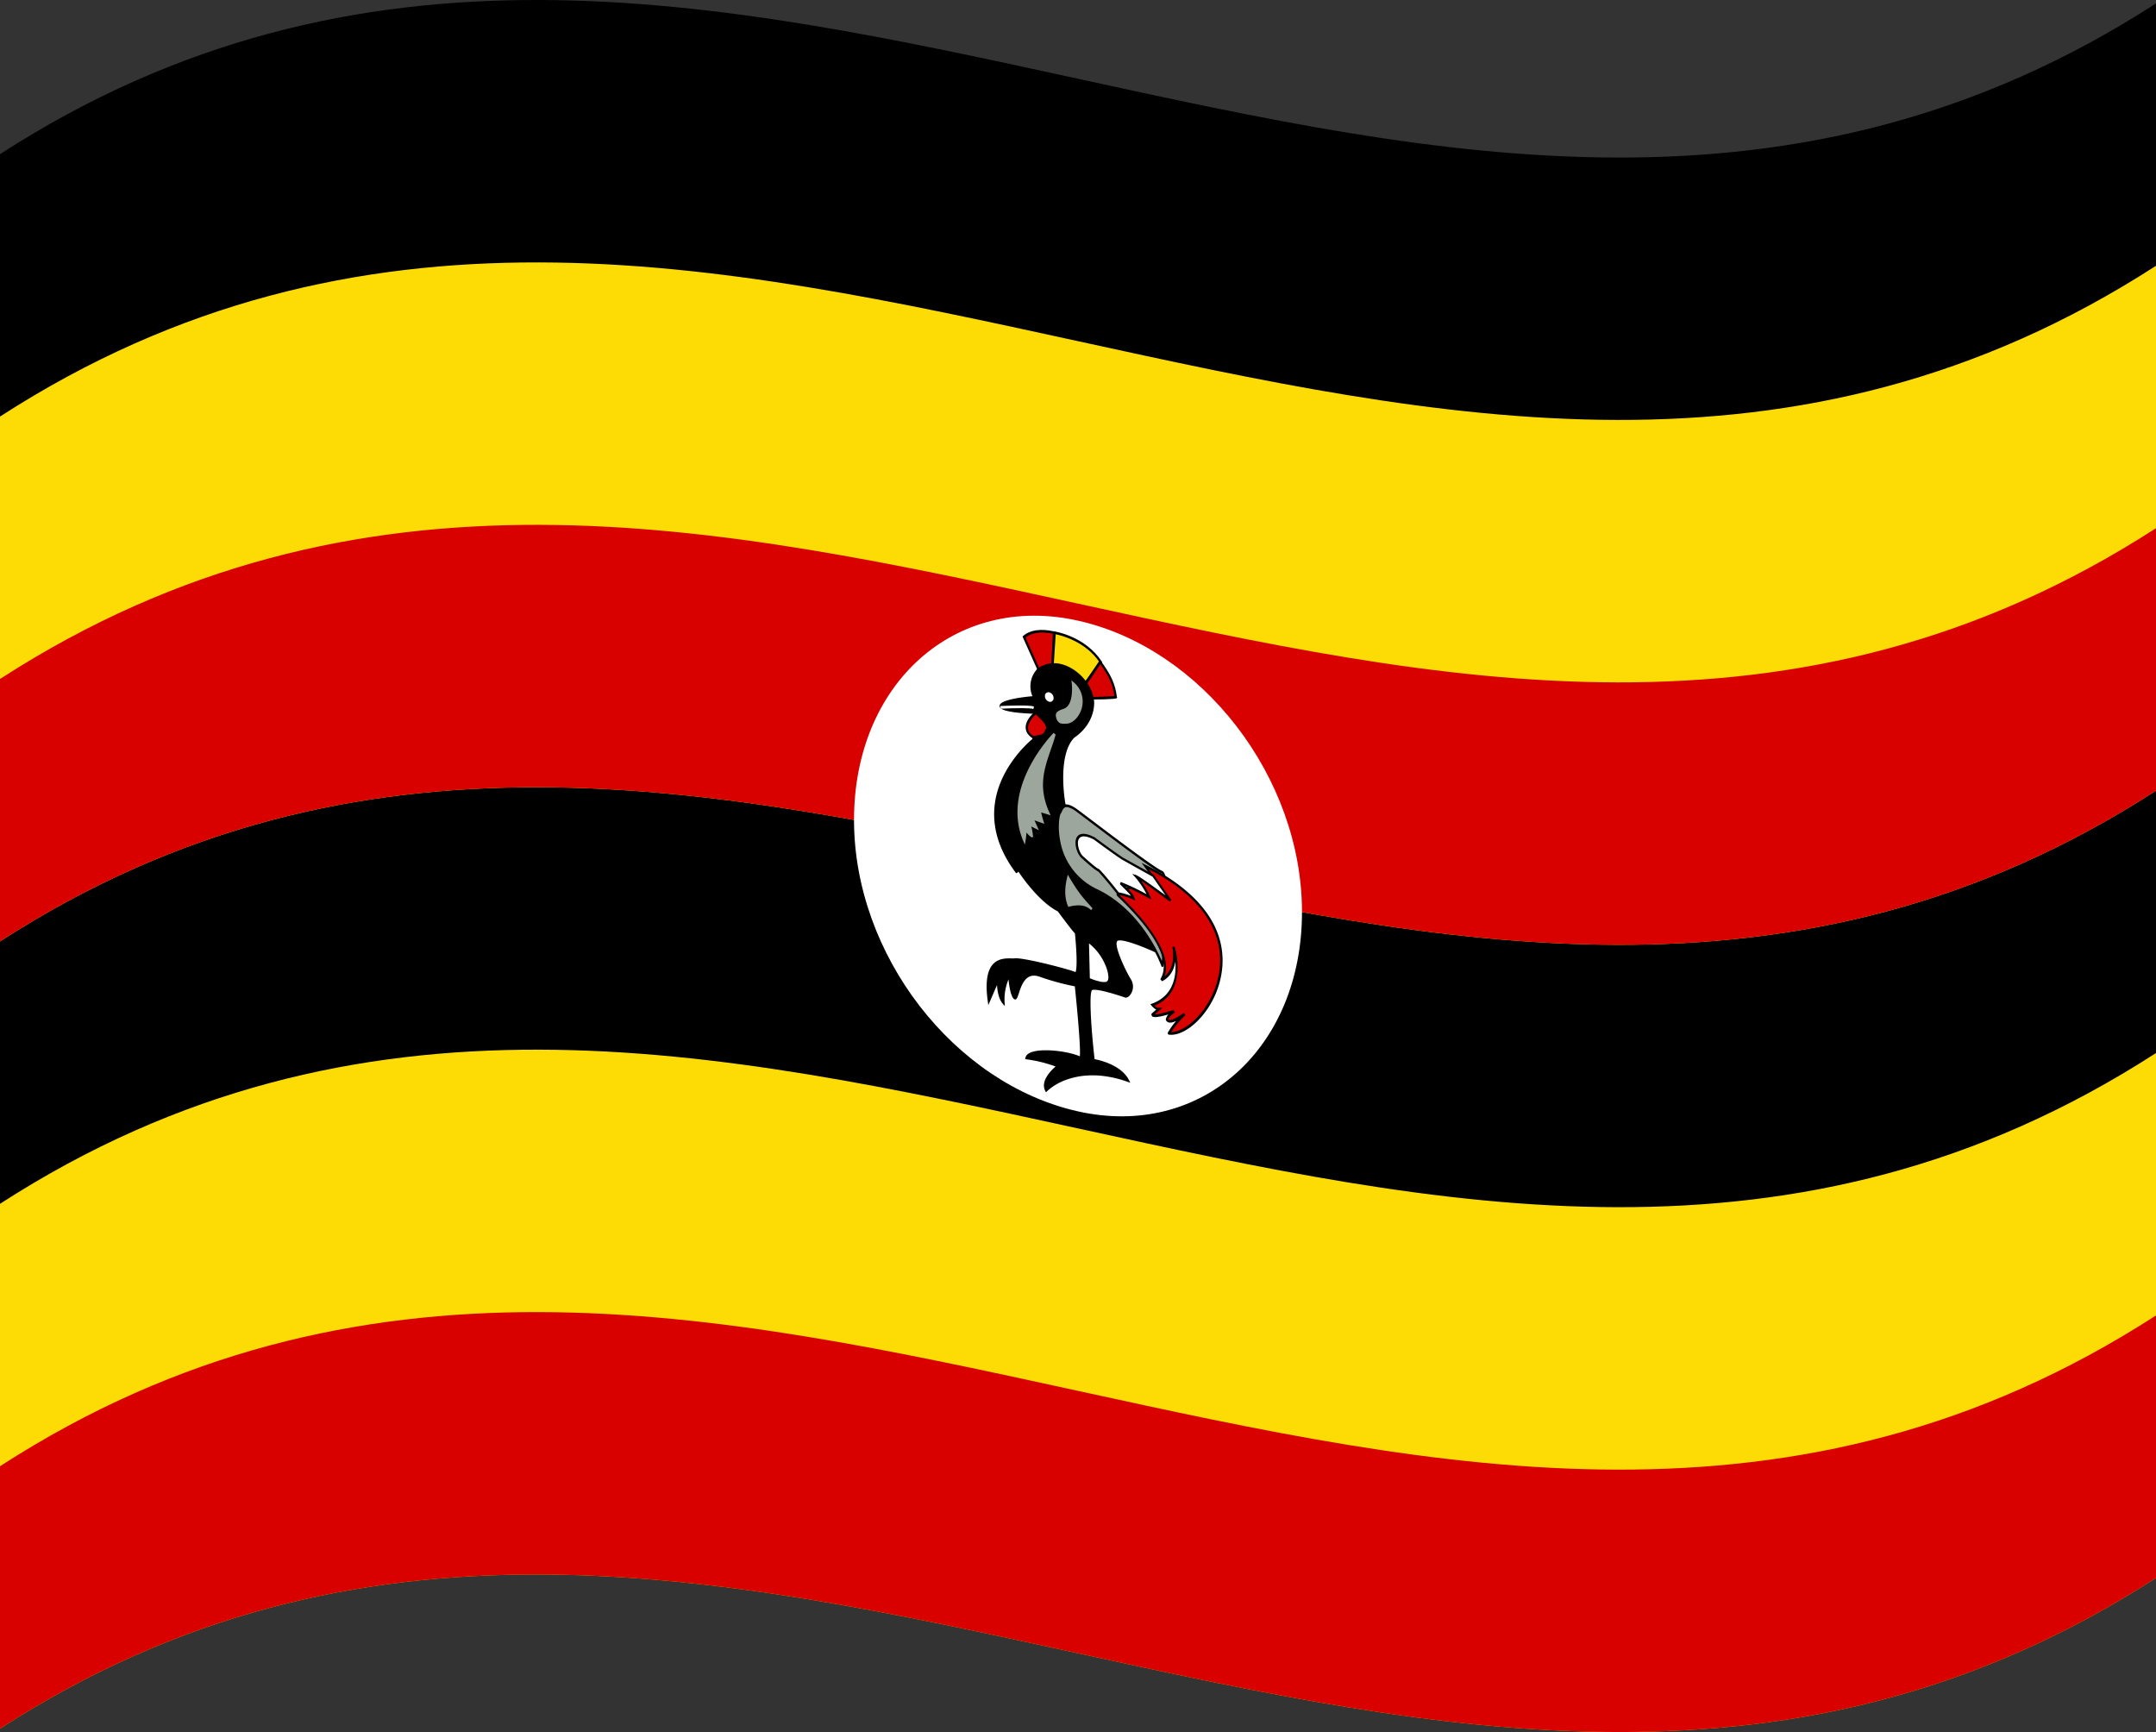 <svg xmlns="http://www.w3.org/2000/svg" viewBox="0 0 1260 1012.04">
  <rect x="0" y="0" width="1260" height="1012.04" fill="#333333" stroke="none"/>
  <g>
    <path d="M0,90.08v920C420,738.76,840,1193.28,1260,922V2C840,273.28,420-181.24,0,90.08Z"/>
    <path d="M0,550.08C420,278.76,840,733.28,1260,462V155.3C840,426.62,420-27.91,0,243.41Z" style="fill: #fcdc04"/>
    <path d="M0,550.08C420,278.76,840,733.28,1260,462V308.63C840,580,420,125.43,0,396.74Z" style="fill: #d90000"/>
    <path d="M0,1010.08C420,738.76,840,1193.28,1260,922V615.3C840,886.62,420,432.09,0,703.41Z" style="fill: #fcdc04"/>
    <path d="M0,1010.08C420,738.76,840,1193.28,1260,922V768.63C840,1040,420,585.43,0,856.74Z" style="fill: #d90000"/>
    <path d="M630,362.66C557.71,346.5,499.1,399.74,499.1,479.1c0,79,58.61,154.14,130.9,170.29s130.9-37.08,130.9-116.45C760.9,454,702.29,378.81,630,362.66Z" style="fill: #fff"/>
    <path d="M606.93,391.2l8.19-2.95s.89-17.91.89-18.57c-8.78-1.91-14.3-.33-17.57,2.55Z" style="fill: #d90000"/>
    <path d="M597.94,371.58l-.37.33q4.54,10.13,9.07,20.26l9.16-3.3c0-.14,0-.29,0-.43.09-1.83.89-17.95.89-18.61v-.76l-.7-.15C608.13,367.2,601.88,368.12,597.94,371.58Zm16.5,16-7.23,2.61q-3.94-8.84-7.9-17.66c3.56-2.87,9.06-3.65,16-2.27C615.17,372.91,614.75,381.47,614.44,387.62Z"/>
    <path d="M616.31,369.75q-.6,9.33-1.19,18.66L634,399.71s9.53-12.77,9.38-12.64C633.89,372.44,616.31,369.75,616.31,369.75Z" style="fill: #fcdc04"/>
    <path d="M644,386.7c-9.65-14.81-27-17.63-27.69-17.73l-.62-.09q-.63,9.94-1.27,19.9l19.92,11.9,5-6.71C644.38,387.16,644.38,387.16,644,386.7Zm-10.19,12L615.85,388q.55-8.7,1.12-17.4c3.1.64,17.31,4.11,25.57,16.3C641.39,388.52,637,394.45,633.77,398.74Z"/>
    <path d="M634.33,399.61c.15.2,4,8.22,4,8.38s13.85-.41,13.71-.6c-.9-7.38-3.28-12.62-9.09-20.58Z" style="fill: #d90000"/>
    <path d="M643.48,386.4l-.62-.84-9.12,13.51-.36.37.4.52c.24.42,3.4,7,3.87,8.05,0,.14,0,.28,0,.42l.52.27h0c.24.05,14,0,14.48-.79l.27-.46-.21-.28C651.79,399.83,649.43,394.55,643.48,386.4Zm-4.75,20.84c-.79-1.83-2.79-5.86-3.58-7.43l7.92-11.73c5.18,7.22,7.33,12.1,8.21,18.62C649.15,406.89,640.75,407.26,638.73,407.24Z"/>
    <path d="M674.55,555.46Q648.26,513,622,470.32s-5.36-28.9,5.36-39.94c13-8.91,11.62-21.93,11.17-21.87-1.78-13.27-19.66-26.47-31.72-17.18a14,14,0,0,0-2.38,16.12s-18.77,1.5-19.51,4.93,21.14,3.9,21.14,3.91q-1,8-2.08,16s-42.6,33.27-10,77c.3-.1,1-1.41,1-1.41s11.47,18,23.53,24c9,12.06,10.18,13.16,10.29,13.11v-.11s0,.09,0,.11c.16,1.48,2.14,20.58.14,23.91-2.83-1.61-31.72-9-36-8.15-3.87.46-18.77-3.52-15,23.86,2.82-6.58,5.36-12.4,5.36-12.4s-.45,9.53,3.13,13.72c-.6-10.24,3.42-16.23,3.42-16.23s.75,11.25,3,13.36,2.23-17.47,14.6-13.16a140.2,140.2,0,0,0,21.29,5.78s4.17,39.24,2.83,42.54c-8.93-4.24-30.23-5.6-31.57,0,12.51,1.89,18.32,4.79,18.32,4.79s-10.13,7.58-7,14c0,0,16.23-16.84,47.81-5.58-4.77-9.51-20.11-11.87-20.11-11.87s-4.77-40.68-1-41.82,19.51,4.4,19.51,4.4c2.08.45,5.66-5,2.83-9.5s-11.17-21.34-7.75-23.54S674.55,555.46,674.55,555.46Z"/>
    <path d="M628.82,544.89a.63.63,0,0,1,0,.11S628.82,544.89,628.82,544.89Z"/>
    <path d="M627.78,431.07c13-8.92,11.93-21.57,11.4-22.72l0,0c-1-6.65-5.86-13.52-12.48-17.55-7.17-4.37-14.78-4.41-20.44,0a14.84,14.84,0,0,0-2.9,16c-4.53.4-18.4,1.91-19.14,5.33a1.76,1.76,0,0,0,.34,1.41c2,2.75,15.3,3.4,20.67,3.56l-1.92,14.75c-2.14,1.75-21.62,18.4-22.3,42.6-.33,11.9,3.87,23.76,12.48,35.31l.36.47.45-.15c.11,0,.34-.11.83-.82,2.59,3.86,12.48,17.87,23.07,23.29,6.39,8.57,8.88,11.74,10,12.82.59,5.69,1.65,19.13.39,22.63-5-2-31.52-8.84-35.85-8a16.05,16.05,0,0,1-1.78,0c-5.55-.08-17.12-.22-13.75,24.58l.37,2.71c.32-.75.65-1.49,1-2.24,1.58-3.68,3.07-7.13,4.08-9.45.21,3.29.94,8,3.3,10.81.43.49.85,1,1.27,1.48,0-.62-.07-1.24-.11-1.86a30.15,30.15,0,0,1,2.26-13.74c.38,3.68,1.26,9.63,3.06,11.32a1.17,1.17,0,0,0,1,.38c.84-.14,1.24-1.36,2-3.59,1.51-4.68,4-12.5,11.94-9.75a147.64,147.64,0,0,0,20.76,5.69c1.57,14.81,3.49,36.55,2.93,40.87-8.88-3.81-30.19-5.75-31.73.66-.08.33-.16.65-.23,1l1,.14a78.87,78.87,0,0,1,16.8,4.16c-2.58,2.21-8.91,8.41-6.12,14.1.16.33.33.67.49,1l.63-.66a33.09,33.09,0,0,1,11.92-6.91c7.21-2.51,19.18-4.27,35.28,1.45l1.45.52-.77-1.53c-4.41-8.81-17-11.68-20.09-12.26-2.21-19.1-3.34-39.79-1.35-40.41,2.9-.89,14.79,2.87,19.21,4.42,1.46.31,2.93-1.2,3.73-2.85a8,8,0,0,0-.35-7.78c-2.65-4.24-8.87-17-8.38-21.37a1.41,1.41,0,0,1,.51-1.11c2.32-1.48,14.11,3,21.46,6.4l1.91.88q-26.84-43.37-53.68-86.91C622.21,467.71,617.92,441.24,627.78,431.07Zm24.29,117.3a2.6,2.6,0,0,0-1,2c-.61,5.45,6.74,19.48,8.67,22.57a6.37,6.37,0,0,1,.19,6.12c-.76,1.56-1.88,2.38-2.39,2.28s-16-5.61-19.89-4.42-.49,32.85.65,42.53c0,.24,0,.48.08.72l.65.1c.14,0,13.22,2.13,18.54,9.8-15.68-5.19-27.39-3.39-34.54-.89a35.31,35.31,0,0,0-11.51,6.45c-1-4.57,4.73-10.11,7.23-12l1-.74-1.28-.64a55.18,55.18,0,0,0-11.73-3.62c-1.67-.36-3.53-.72-5.58-1,3.42-3.8,21.8-2.68,30.23,1.32l.58.27c.08-.19.16-.37.23-.56,1.37-3.37-2.35-38.87-2.78-42.91,0-.24,0-.48-.08-.72l-.65-.11a142.77,142.77,0,0,1-21.18-5.75c-9-3.16-11.9,5.71-13.44,10.47a15.74,15.74,0,0,1-1,2.69c-1.26-1.65-2.21-8.2-2.5-12.53l-.16-2.32-1.13,1.69c-.15.23-3.54,5.38-3.6,14.3-2-4.34-1.67-11-1.66-11.06l-1.34-.63s-2,4.5-4.36,10.06c-2-20.46,7.66-20.34,13-20.27a17.57,17.57,0,0,0,2,0c4.07-.83,32.72,6.44,35.58,8.06l.53.3c.1-.15.19-.31.29-.47,2-3.36.37-20.35,0-24l.17-.15c-.11-.21-.21-.43-.31-.65l-.58.09.21-.39c-.25-.19-1.69-1.71-10-12.88l-.14-.18-.19-.1c-11.7-5.87-23.05-23.51-23.16-23.68l-.66-1-.5.89c-.15.27-.32.54-.46.76-8-10.95-11.86-22.16-11.55-33.37.69-24.83,21.82-41.61,22-41.77l.19-.15,2.25-17.3-1,0c-9.14-.22-19.5-1.41-20.34-2.81.41-1.88,10-3.76,19-4.47l1-.08-.6-1A13.2,13.2,0,0,1,607.25,392c5.28-4.07,12.19-4,19,.1,6.22,3.79,10.77,10.22,11.6,16.38,0,.31.08.62.13.93l.11,0c.28,2.79-.5,13-11.24,20.37-10.83,11.15-5.74,39.38-5.52,40.57l0,.18q25.74,41.72,51.49,83.38C667.78,551.69,655.1,546.44,652.07,548.37Z"/>
    <path d="M599.46,485s0,0,0,0S599.39,484.91,599.46,485Z" style="fill: #9ca69c"/>
    <path d="M598.65,491.13c.68-3.7.42-6.2.81-6.14-.07-.08-.06-.1,0,0s0,0,0,0c.41.53,3.83,4.16,3.53,3.42.1-2.05-1.4-6.81-1.4-6.81l4.19,2.06-2.44-5.5,5.94,2s-2.1-6.58-1.4-6.43,4.89,1.45,4.89,1.45c-8.81-19.24-.5-31.83,3.5-46.32C616.27,428.9,585.27,459.61,598.65,491.13Z" style="fill: #9ca69c"/>
    <path d="M598,491.35c.31.72.62,1.45.92,2.17l.39-2.09a37.56,37.56,0,0,0,.54-4.73c0-.07,0-.13,0-.2,1.12,1.26,2.88,3.07,3.51,2.73l.5-.37c-.07-.15-.13-.31-.2-.46a24.64,24.64,0,0,0-1-5.48l4.48,2.2-2.56-5.76,5.75,2c-.14-.42-.27-.85-.41-1.27a53.31,53.31,0,0,1-1.45-5.37c1.12.31,3.31,1,4.24,1.27l1.3.4-.63-1.39c-6.87-15-3.17-25.66.73-37,1-2.84,2-5.77,2.82-8.76l-1.19-1C615.44,428.58,584.58,459.67,598,491.35Zm14.78-54.13c-3.72,10.78-7.57,21.92-1.25,36.86-1.31-.4-3.19-1-3.67-1.07l-.46,0-.2.28c-.18.25-.54.73,1,5.82L602.08,477l2.34,5.25-3.94-1.93.45,1.46a39.86,39.86,0,0,1,1.27,5.21c-.89-.88-2.06-2.14-2.26-2.4l-.23.17.14-.31-.6-.51-.74.9.09.13a13,13,0,0,0-.13,1.38c0,.56-.08,1.29-.17,2.13-8.67-24.8,9.72-49,16.28-56.49C614,433.73,613.4,435.49,612.8,437.22Z" style="fill: #9ca69c"/>
    <path d="M627,399.16s1.64,13.25-4.76,15.6c-1,.59-5.06,1.18-4.47,3.92.75,3.75,2.53,3.49,5.06,3.39C629.57,422.22,637.31,408.26,627,399.16Z" style="fill: #9ca69c"/>
    <path d="M627.4,398.59l-1.26-1.12c.07.55.13,1.1.2,1.65,0,.12,1.5,12.72-4.48,14.93a5.5,5.5,0,0,1-.93.36c-1.65.58-4.41,1.55-3.81,4.29a5.68,5.68,0,0,0,1.57,3.29,3.24,3.24,0,0,0,1.55.79,9.74,9.74,0,0,0,2.44.08H623c4.13.1,8.48-4.67,9.5-10.41A14.59,14.59,0,0,0,627.4,398.59Zm3.71,13.26c-.91,5.11-4.82,9.52-8.41,9.44h-.35c-1.29.06-2.31.11-2.92-.45a4,4,0,0,1-.95-2.2c-.31-1.42,1.36-2.13,3.09-2.73a8.55,8.55,0,0,0,1-.41c5.39-2,5.49-10.81,5.27-14.59A12.57,12.57,0,0,1,631.11,411.85Z" style="fill: #9ca69c"/>
    <path d="M613.2,404.53a2.07,2.07,0,0,0-2.52,2.22,3.46,3.46,0,0,0,2.52,3.3,2.06,2.06,0,0,0,2.52-2.21A3.48,3.48,0,0,0,613.2,404.53Z" style="fill: #fff"/>
    <path d="M605.59,416.35c-1.64,1.12-10.28,9-1.79,14.46,8.79-.7,6.4-3,8.34-4.71C612.19,421.7,607.77,419.6,605.59,416.35Z" style="fill: #d90000"/>
    <path d="M608.67,418.8a18.9,18.9,0,0,1-2.55-2.83l-.45-.66-.53.35c-1.28.88-6.33,5.45-5.65,10.25.3,2.16,1.67,4,4.06,5.56l.21.14.22,0c6.2-.5,7.17-1.79,7.86-3.56a2.91,2.91,0,0,1,.8-1.28l.2-.18v-.31C612.88,422.92,610.64,420.73,608.67,418.8Zm1.87,8.39c-.45,1.15-.91,2.33-6.7,2.82a5.94,5.94,0,0,1-3-4.05c-.48-3.37,2.92-7.12,4.68-8.55a26,26,0,0,0,2.32,2.48c1.86,1.82,3.47,3.39,3.57,5.76A4.29,4.29,0,0,0,610.54,427.19Z"/>
    <path d="M624.35,512.93c-.44,2-2.38,9.43.3,16.05,7.45-1.8,10.87-.08,13.41,2.27C632,524.53,629.57,521.73,624.35,512.93Z" style="fill: #9ca69c"/>
    <path d="M624.91,512.59l-.9-1.52-.42,1.92c-.61,2.64-2.21,9.66.43,16.19.1.23.2.47.29.71l.61-.15c7.34-1.77,10.47,0,12.76,2.07.27-.36.54-.71.82-1.06C632.47,524.12,630.12,521.39,624.91,512.59Zm.1,15.47c-1.77-5-.93-10.38-.31-13.28a79.43,79.43,0,0,0,9.68,13.36C632.17,527.37,629.22,527.13,625,528.06Z" style="fill: #9ca69c"/>
    <path d="M637.16,552.75l.45,18.37s5.81,2.4,8.49,1.84S646,560.21,637.16,552.75Z" style="fill: #fff"/>
    <path d="M637.51,552.16l-1.08-.92q.24,10.18.49,20.37l.57.23a33.06,33.06,0,0,0,5.19,1.65,9.32,9.32,0,0,0,3.67.24c.47-.09,1.28-.52,1.4-2.31C648,567.34,644.56,558.14,637.51,552.16Zm8.33,20c-2,.41-6.06-1-7.55-1.59l-.39-16.3c5.82,5.53,8.7,13.21,8.46,16.69C646.31,571.7,646.12,572.14,645.84,572.2Z" style="fill: #fff"/>
    <path d="M679,509.59c-5.21-2-41.55-30-49.44-35.82s-8.79-1.75-10,.76c-2.24,1.47-5.81,32.66,21.59,45.82s38.13,43.78,38.13,43.79C679.76,564.89,684.23,511.68,679,509.59Z" style="fill: #9ca69c"/>
    <path d="M679.13,508.86c-3.91-1.55-26.52-18.56-40-28.77-4.1-3.1-7.43-5.61-9.25-6.95-3.25-2.39-5.7-3.39-7.46-3.06s-2.57,2-3.17,3.38L619,474c-1.44,1.4-2.4,9.17-.77,17.5,1.84,9.4,7.28,22.17,22.78,29.61,26.73,12.82,37.54,42.93,37.65,43.23s.27.49.41.73l.5-.11c1.58-.34,3.3-36.72,2.27-48.06C681.4,511.9,680.56,509.43,679.13,508.86Zm-.14,52.7c-3.23-7.58-14.73-30.93-37.64-41.92a38.39,38.39,0,0,1-21.53-27.21c-2.05-9.28-.53-16.65.21-17.2l.12-.09.07-.14c.1-.21.19-.42.29-.64.54-1.22,1.1-2.49,2.38-2.73a3.24,3.24,0,0,1,1.3.05,14.81,14.81,0,0,1,5.08,2.72c1.81,1.33,5.13,3.84,9.22,6.93,14.45,10.92,36.29,27.36,40.41,29,0,0,.18.1.39.52C682.38,517,680,552.31,679,561.56Z"/>
    <path d="M669.33,506.05c4.17,5.63,3.58,4.85,3.58,4.85l-19.66,11.91c-.45.26,36.64,31.85,25.47,49.85,10.57-5.42,7.15-19.53,7.15-19.53s8.63,26.47-12.37,34.07c2.24,2.6,3.73,2.43,3.73,2.43l-3.58,3.15s-1.64,2.6,12.51-1.91c-3.87,2.61-4.17,5-4.17,5s1,3.49,10.28-3.37c-7.45,7.24-9.09,11.46-9.09,11.29C703.29,606,747.08,543.58,669.33,506.05Z" style="fill: #d90000"/>
    <path d="M669.5,505.35l-2.37-1.16,1.7,2.29,3,4.1-19,11.52-.29.15v.41c0,.48,0,.51,1.89,2.32,27.31,26.54,28,40.26,23.69,47.16l1,1.24c5.2-2.66,7.13-7.39,7.74-11.61.7,8.2-.77,20-13.66,24.69l-.91.32.77.91a9.35,9.35,0,0,0,2.63,2.23l-2.51,2.21-.11.12a1.23,1.23,0,0,0,.09,1.34c.4.58,1.12,1.6,9.66-.84a5.89,5.89,0,0,0-1.5,2.87l0,.17.05.19a2.2,2.2,0,0,0,1.13,1.25c1.1.57,2.73.33,4.87-.68a37.83,37.83,0,0,0-4.58,6.41l-.27,0v1.31l.54.26.18.06a.5.5,0,0,0,.17,0c5.61.58,12.9-3.58,19.07-10.87a51.65,51.65,0,0,0,11.89-29C716.62,533,687.23,514,669.5,505.35Zm43.44,59c-1.56,21.64-18,38.41-28.45,38.74a52.23,52.23,0,0,1,8.29-9.94l-1-1.31c-5.93,4.41-8.19,4.31-8.88,4.07l-.16-.07c.25-.69,1.09-2.4,3.83-4.25l-.74-1.44c-6.76,2.16-9.69,2.6-11,2.63l4.55-4-2.42.12s-.87,0-2.26-1.26c20.09-8.17,11.83-34.34,11.74-34.6l-1.33.21c.12.5,2.65,11.45-4.56,17.25,4.78-13.36-10.86-32.41-25.4-46.56l-.84-.82q9.23-5.57,18.45-11.17l.09.11.5-.42c.25-.22.38-.33-.08-1.08l0-.05-.43-.56h0c-.32-.47-.78-1.1-1.4-2C699.86,522.42,714.53,542.2,712.94,564.32Z"/>
    <path d="M674,511.77q-8.79-4.89-17.57-9.82s-2.09-1.1-16.83-12c-14.3-7.36-10.73,8.1-6.86,11.06,0,0,7.75,7.07,9.09,7.37,1.79,1.2,11.77,13.81,11.77,13.81a34.6,34.6,0,0,1,8.78,2.72c-.59-2.09-2.38-3.78-7.44-8.79a144.06,144.06,0,0,1,16.68,8,49.51,49.51,0,0,0-7.75-12.1c2.24.65,20.26,14.29,20.26,14.28Z" style="fill: #fff"/>
    <path d="M656.57,501.26c-.09-.05-2.4-1.34-16.84-12-7.67-3.95-10-1.29-10.77.65-1.35,3.57.82,9.74,3.36,11.68,1.78,1.63,7.55,6.82,9.27,7.5,1.39,1.08,7.73,8.83,11.47,13.56l.23.28.3,0a33.83,33.83,0,0,1,8.59,2.65l1.21.56-.39-1.37c-.55-1.92-1.9-3.46-5.2-6.74,4.27,1.81,8.11,3.85,12.43,6.14l2.7,1.43-.74-1.74a52.07,52.07,0,0,0-5.47-9.37c4.24,2.85,11.92,8.52,17,12.39l.83-1-10.26-14.74Zm7.3,10-2.18-.63,1.69,1.88a47.94,47.94,0,0,1,6.71,10,130.26,130.26,0,0,0-15.1-7.16l-.51,1.28.72.7c3.14,3.11,4.86,4.81,5.76,6.17a37.39,37.39,0,0,0-5.92-1.83c-.55-.12-1-.19-1.23-.24-1.72-2.17-10-12.55-11.76-13.73l-.27-.12c-.77-.21-5.12-3.88-8.77-7.21-1.82-1.4-3.86-6.7-2.74-9.67,1-2.61,4.12-2.64,9-.16,14.63,10.79,16.85,12,16.93,12q8.69,4.88,17.39,9.72l7.6,10.92C675.76,519.26,665.65,511.81,663.87,511.29Z"/>
    <path d="M584.74,413.33q9.68.1,19.36.25C602,412.47,584.74,413.32,584.74,413.33Z"/>
    <path d="M584.57,412.55l.33,1.56c8.29-.42,17.77-.49,19,.17.12-.46.25-.93.38-1.39C602.12,411.74,587.49,412.4,584.57,412.55Z" style="fill: #fff"/>
  </g>
</svg>
